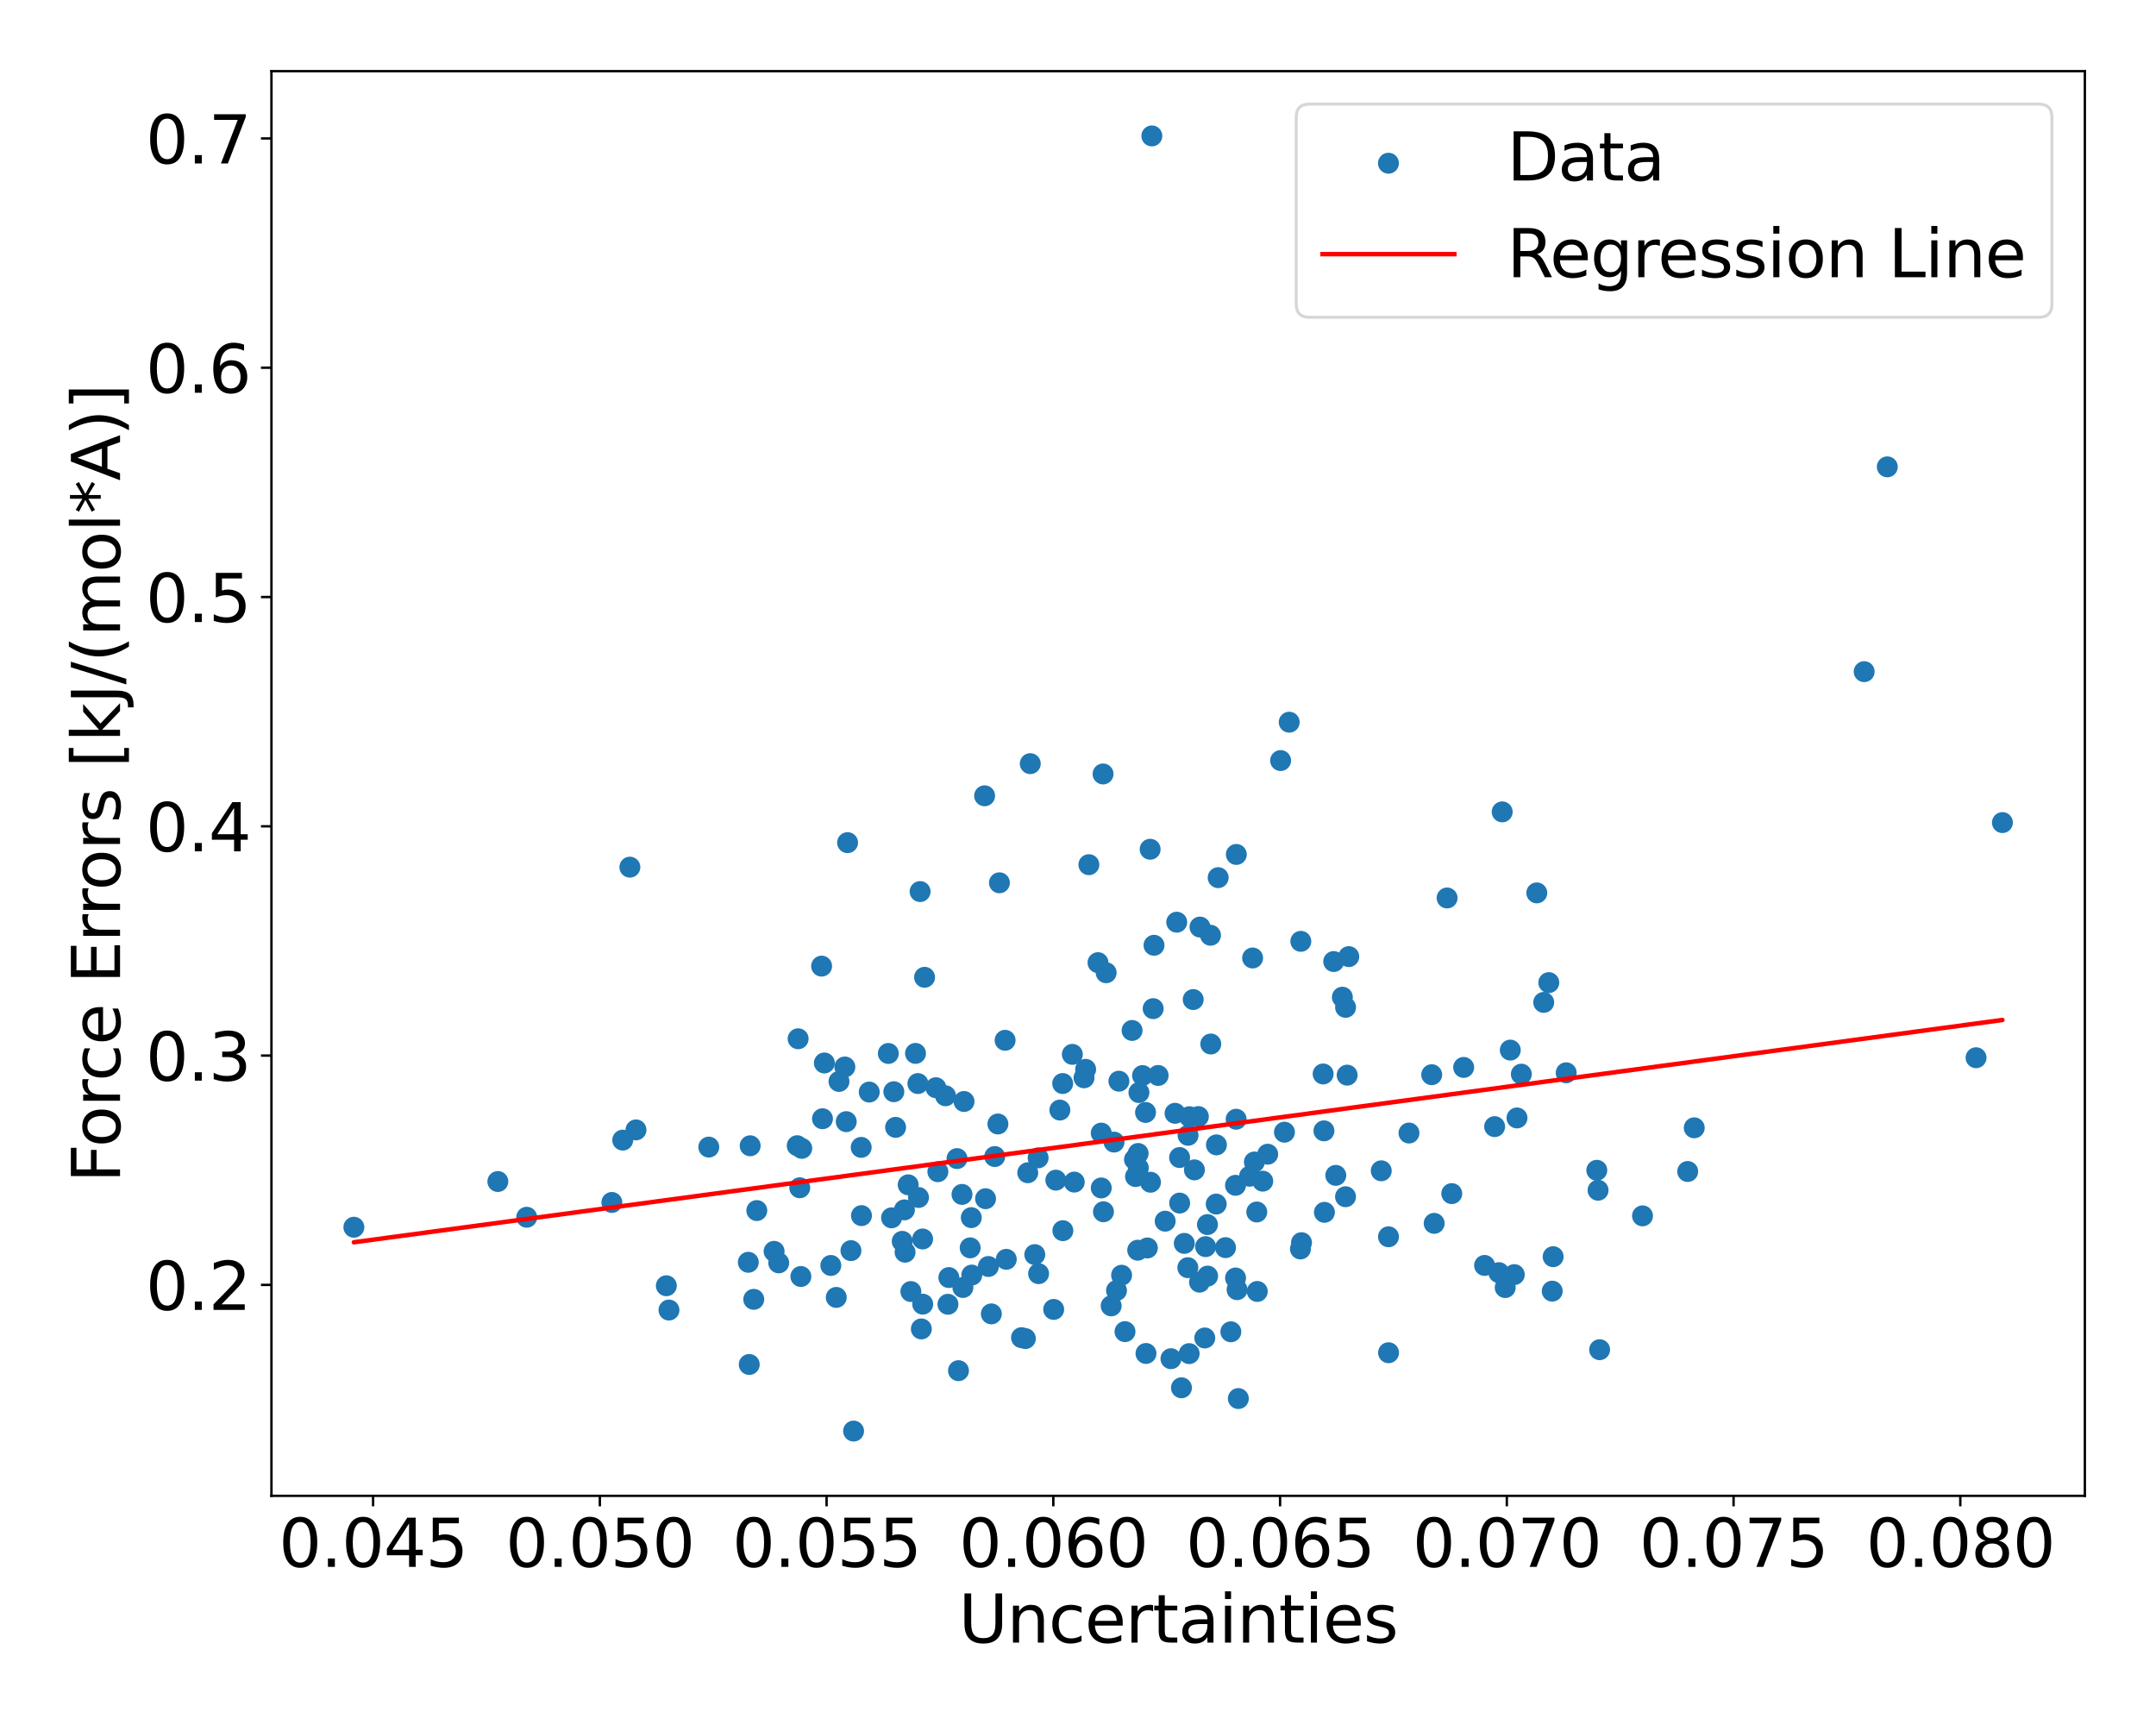 <?xml version="1.0" encoding="utf-8" standalone="no"?>
<!DOCTYPE svg PUBLIC "-//W3C//DTD SVG 1.1//EN"
  "http://www.w3.org/Graphics/SVG/1.1/DTD/svg11.dtd">
<svg xmlns:xlink="http://www.w3.org/1999/xlink" width="720pt" height="576pt" viewBox="0 0 720 576" xmlns="http://www.w3.org/2000/svg" version="1.1">
 <defs>
  <style type="text/css">*{stroke-linejoin: round; stroke-linecap: butt}</style>
 </defs>
 <g id="figure_1">
  <g id="patch_1">
   <path d="M 0 576 
L 720 576 
L 720 0 
L 0 0 
z
" style="fill: #ffffff"/>
  </g>
  <g id="axes_1">
   <g id="patch_2">
    <path d="M 90.65 499.48 
L 696.24 499.48 
L 696.24 23.76 
L 90.65 23.76 
z
" style="fill: #ffffff"/>
   </g>
   <g id="PathCollection_1">
    <defs>
     <path id="mf535f6c9ee" d="M 0 3 
C 0.796 3 1.559 2.684 2.121 2.121 
C 2.684 1.559 3 0.796 3 0 
C 3 -0.796 2.684 -1.559 2.121 -2.121 
C 1.559 -2.684 0.796 -3 0 -3 
C -0.796 -3 -1.559 -2.684 -2.121 -2.121 
C -2.684 -1.559 -3 -0.796 -3 0 
C -3 0.796 -2.684 1.559 -2.121 2.121 
C -1.559 2.684 -0.796 3 0 3 
z
" style="stroke: #1f77b4"/>
    </defs>
    <g clip-path="url(#p69ff2188d9)">
     <use xlink:href="#mf535f6c9ee" x="353.946" y="370.666" style="fill: #1f77b4; stroke: #1f77b4"/>
     <use xlink:href="#mf535f6c9ee" x="372.864" y="430.929" style="fill: #1f77b4; stroke: #1f77b4"/>
     <use xlink:href="#mf535f6c9ee" x="344.061" y="254.992" style="fill: #1f77b4; stroke: #1f77b4"/>
     <use xlink:href="#mf535f6c9ee" x="500.55" y="424.952" style="fill: #1f77b4; stroke: #1f77b4"/>
     <use xlink:href="#mf535f6c9ee" x="368.369" y="258.436" style="fill: #1f77b4; stroke: #1f77b4"/>
     <use xlink:href="#mf535f6c9ee" x="411.046" y="444.702" style="fill: #1f77b4; stroke: #1f77b4"/>
     <use xlink:href="#mf535f6c9ee" x="374.555" y="425.818" style="fill: #1f77b4; stroke: #1f77b4"/>
     <use xlink:href="#mf535f6c9ee" x="448.282" y="332.977" style="fill: #1f77b4; stroke: #1f77b4"/>
     <use xlink:href="#mf535f6c9ee" x="283.051" y="281.375" style="fill: #1f77b4; stroke: #1f77b4"/>
     <use xlink:href="#mf535f6c9ee" x="363.631" y="288.726" style="fill: #1f77b4; stroke: #1f77b4"/>
     <use xlink:href="#mf535f6c9ee" x="358.752" y="394.718" style="fill: #1f77b4; stroke: #1f77b4"/>
     <use xlink:href="#mf535f6c9ee" x="391.045" y="453.686" style="fill: #1f77b4; stroke: #1f77b4"/>
     <use xlink:href="#mf535f6c9ee" x="280.181" y="361.108" style="fill: #1f77b4; stroke: #1f77b4"/>
     <use xlink:href="#mf535f6c9ee" x="563.613" y="391.176" style="fill: #1f77b4; stroke: #1f77b4"/>
     <use xlink:href="#mf535f6c9ee" x="515.524" y="334.713" style="fill: #1f77b4; stroke: #1f77b4"/>
     <use xlink:href="#mf535f6c9ee" x="419.869" y="431.232" style="fill: #1f77b4; stroke: #1f77b4"/>
     <use xlink:href="#mf535f6c9ee" x="400.2" y="372.836" style="fill: #1f77b4; stroke: #1f77b4"/>
     <use xlink:href="#mf535f6c9ee" x="305.737" y="351.747" style="fill: #1f77b4; stroke: #1f77b4"/>
     <use xlink:href="#mf535f6c9ee" x="517.223" y="328.106" style="fill: #1f77b4; stroke: #1f77b4"/>
     <use xlink:href="#mf535f6c9ee" x="434.636" y="414.943" style="fill: #1f77b4; stroke: #1f77b4"/>
     <use xlink:href="#mf535f6c9ee" x="386.759" y="359.112" style="fill: #1f77b4; stroke: #1f77b4"/>
     <use xlink:href="#mf535f6c9ee" x="341.138" y="446.664" style="fill: #1f77b4; stroke: #1f77b4"/>
     <use xlink:href="#mf535f6c9ee" x="380.347" y="364.816" style="fill: #1f77b4; stroke: #1f77b4"/>
     <use xlink:href="#mf535f6c9ee" x="394.553" y="463.402" style="fill: #1f77b4; stroke: #1f77b4"/>
     <use xlink:href="#mf535f6c9ee" x="404.252" y="312.292" style="fill: #1f77b4; stroke: #1f77b4"/>
     <use xlink:href="#mf535f6c9ee" x="417.294" y="392.764" style="fill: #1f77b4; stroke: #1f77b4"/>
     <use xlink:href="#mf535f6c9ee" x="321.939" y="367.803" style="fill: #1f77b4; stroke: #1f77b4"/>
     <use xlink:href="#mf535f6c9ee" x="287.6" y="383.124" style="fill: #1f77b4; stroke: #1f77b4"/>
     <use xlink:href="#mf535f6c9ee" x="548.527" y="405.994" style="fill: #1f77b4; stroke: #1f77b4"/>
     <use xlink:href="#mf535f6c9ee" x="274.669" y="373.56" style="fill: #1f77b4; stroke: #1f77b4"/>
     <use xlink:href="#mf535f6c9ee" x="403.283" y="426.104" style="fill: #1f77b4; stroke: #1f77b4"/>
     <use xlink:href="#mf535f6c9ee" x="316.872" y="426.592" style="fill: #1f77b4; stroke: #1f77b4"/>
     <use xlink:href="#mf535f6c9ee" x="423.348" y="385.404" style="fill: #1f77b4; stroke: #1f77b4"/>
     <use xlink:href="#mf535f6c9ee" x="210.349" y="289.555" style="fill: #1f77b4; stroke: #1f77b4"/>
     <use xlink:href="#mf535f6c9ee" x="367.77" y="396.669" style="fill: #1f77b4; stroke: #1f77b4"/>
     <use xlink:href="#mf535f6c9ee" x="321.564" y="429.911" style="fill: #1f77b4; stroke: #1f77b4"/>
     <use xlink:href="#mf535f6c9ee" x="316.567" y="435.517" style="fill: #1f77b4; stroke: #1f77b4"/>
     <use xlink:href="#mf535f6c9ee" x="378.062" y="344.081" style="fill: #1f77b4; stroke: #1f77b4"/>
     <use xlink:href="#mf535f6c9ee" x="398.876" y="390.635" style="fill: #1f77b4; stroke: #1f77b4"/>
     <use xlink:href="#mf535f6c9ee" x="427.661" y="253.963" style="fill: #1f77b4; stroke: #1f77b4"/>
     <use xlink:href="#mf535f6c9ee" x="449.354" y="336.367" style="fill: #1f77b4; stroke: #1f77b4"/>
     <use xlink:href="#mf535f6c9ee" x="445.393" y="321.071" style="fill: #1f77b4; stroke: #1f77b4"/>
     <use xlink:href="#mf535f6c9ee" x="302.035" y="403.991" style="fill: #1f77b4; stroke: #1f77b4"/>
     <use xlink:href="#mf535f6c9ee" x="450.428" y="319.426" style="fill: #1f77b4; stroke: #1f77b4"/>
     <use xlink:href="#mf535f6c9ee" x="484.816" y="398.558" style="fill: #1f77b4; stroke: #1f77b4"/>
     <use xlink:href="#mf535f6c9ee" x="372.034" y="381.357" style="fill: #1f77b4; stroke: #1f77b4"/>
     <use xlink:href="#mf535f6c9ee" x="403.229" y="408.901" style="fill: #1f77b4; stroke: #1f77b4"/>
     <use xlink:href="#mf535f6c9ee" x="118.177" y="409.788" style="fill: #1f77b4; stroke: #1f77b4"/>
     <use xlink:href="#mf535f6c9ee" x="379.21" y="392.864" style="fill: #1f77b4; stroke: #1f77b4"/>
     <use xlink:href="#mf535f6c9ee" x="250.521" y="382.59" style="fill: #1f77b4; stroke: #1f77b4"/>
     <use xlink:href="#mf535f6c9ee" x="166.259" y="394.526" style="fill: #1f77b4; stroke: #1f77b4"/>
     <use xlink:href="#mf535f6c9ee" x="297.739" y="406.648" style="fill: #1f77b4; stroke: #1f77b4"/>
     <use xlink:href="#mf535f6c9ee" x="333.761" y="294.778" style="fill: #1f77b4; stroke: #1f77b4"/>
     <use xlink:href="#mf535f6c9ee" x="406.233" y="382.291" style="fill: #1f77b4; stroke: #1f77b4"/>
     <use xlink:href="#mf535f6c9ee" x="332.196" y="386.183" style="fill: #1f77b4; stroke: #1f77b4"/>
     <use xlink:href="#mf535f6c9ee" x="533.675" y="397.438" style="fill: #1f77b4; stroke: #1f77b4"/>
     <use xlink:href="#mf535f6c9ee" x="371.079" y="436.048" style="fill: #1f77b4; stroke: #1f77b4"/>
     <use xlink:href="#mf535f6c9ee" x="402.61" y="416.27" style="fill: #1f77b4; stroke: #1f77b4"/>
     <use xlink:href="#mf535f6c9ee" x="418.907" y="388.004" style="fill: #1f77b4; stroke: #1f77b4"/>
     <use xlink:href="#mf535f6c9ee" x="358.111" y="352.063" style="fill: #1f77b4; stroke: #1f77b4"/>
     <use xlink:href="#mf535f6c9ee" x="368.499" y="404.624" style="fill: #1f77b4; stroke: #1f77b4"/>
     <use xlink:href="#mf535f6c9ee" x="430.533" y="241.152" style="fill: #1f77b4; stroke: #1f77b4"/>
     <use xlink:href="#mf535f6c9ee" x="312.545" y="363.203" style="fill: #1f77b4; stroke: #1f77b4"/>
     <use xlink:href="#mf535f6c9ee" x="400.587" y="428.131" style="fill: #1f77b4; stroke: #1f77b4"/>
     <use xlink:href="#mf535f6c9ee" x="379.939" y="417.46" style="fill: #1f77b4; stroke: #1f77b4"/>
     <use xlink:href="#mf535f6c9ee" x="324.526" y="425.762" style="fill: #1f77b4; stroke: #1f77b4"/>
     <use xlink:href="#mf535f6c9ee" x="428.942" y="378.052" style="fill: #1f77b4; stroke: #1f77b4"/>
     <use xlink:href="#mf535f6c9ee" x="406.154" y="402.059" style="fill: #1f77b4; stroke: #1f77b4"/>
     <use xlink:href="#mf535f6c9ee" x="367.759" y="378.354" style="fill: #1f77b4; stroke: #1f77b4"/>
     <use xlink:href="#mf535f6c9ee" x="495.774" y="422.541" style="fill: #1f77b4; stroke: #1f77b4"/>
     <use xlink:href="#mf535f6c9ee" x="397.2" y="372.881" style="fill: #1f77b4; stroke: #1f77b4"/>
     <use xlink:href="#mf535f6c9ee" x="366.676" y="321.441" style="fill: #1f77b4; stroke: #1f77b4"/>
     <use xlink:href="#mf535f6c9ee" x="207.961" y="380.703" style="fill: #1f77b4; stroke: #1f77b4"/>
     <use xlink:href="#mf535f6c9ee" x="354.944" y="410.94" style="fill: #1f77b4; stroke: #1f77b4"/>
     <use xlink:href="#mf535f6c9ee" x="409.264" y="416.602" style="fill: #1f77b4; stroke: #1f77b4"/>
     <use xlink:href="#mf535f6c9ee" x="402.338" y="446.764" style="fill: #1f77b4; stroke: #1f77b4"/>
     <use xlink:href="#mf535f6c9ee" x="380.147" y="389.996" style="fill: #1f77b4; stroke: #1f77b4"/>
     <use xlink:href="#mf535f6c9ee" x="504.364" y="350.64" style="fill: #1f77b4; stroke: #1f77b4"/>
     <use xlink:href="#mf535f6c9ee" x="335.657" y="347.371" style="fill: #1f77b4; stroke: #1f77b4"/>
     <use xlink:href="#mf535f6c9ee" x="375.696" y="444.654" style="fill: #1f77b4; stroke: #1f77b4"/>
     <use xlink:href="#mf535f6c9ee" x="412.875" y="285.309" style="fill: #1f77b4; stroke: #1f77b4"/>
     <use xlink:href="#mf535f6c9ee" x="434.285" y="417.038" style="fill: #1f77b4; stroke: #1f77b4"/>
     <use xlink:href="#mf535f6c9ee" x="449.339" y="399.604" style="fill: #1f77b4; stroke: #1f77b4"/>
     <use xlink:href="#mf535f6c9ee" x="463.709" y="451.693" style="fill: #1f77b4; stroke: #1f77b4"/>
     <use xlink:href="#mf535f6c9ee" x="267.454" y="426.241" style="fill: #1f77b4; stroke: #1f77b4"/>
     <use xlink:href="#mf535f6c9ee" x="274.378" y="322.601" style="fill: #1f77b4; stroke: #1f77b4"/>
     <use xlink:href="#mf535f6c9ee" x="301.299" y="414.502" style="fill: #1f77b4; stroke: #1f77b4"/>
     <use xlink:href="#mf535f6c9ee" x="250.212" y="455.614" style="fill: #1f77b4; stroke: #1f77b4"/>
     <use xlink:href="#mf535f6c9ee" x="630.265" y="155.886" style="fill: #1f77b4; stroke: #1f77b4"/>
     <use xlink:href="#mf535f6c9ee" x="308.144" y="435.473" style="fill: #1f77b4; stroke: #1f77b4"/>
     <use xlink:href="#mf535f6c9ee" x="321.265" y="398.829" style="fill: #1f77b4; stroke: #1f77b4"/>
     <use xlink:href="#mf535f6c9ee" x="449.884" y="359.004" style="fill: #1f77b4; stroke: #1f77b4"/>
     <use xlink:href="#mf535f6c9ee" x="412.599" y="395.792" style="fill: #1f77b4; stroke: #1f77b4"/>
     <use xlink:href="#mf535f6c9ee" x="499.135" y="376.194" style="fill: #1f77b4; stroke: #1f77b4"/>
     <use xlink:href="#mf535f6c9ee" x="398.472" y="333.767" style="fill: #1f77b4; stroke: #1f77b4"/>
     <use xlink:href="#mf535f6c9ee" x="290.279" y="364.653" style="fill: #1f77b4; stroke: #1f77b4"/>
     <use xlink:href="#mf535f6c9ee" x="324.364" y="406.586" style="fill: #1f77b4; stroke: #1f77b4"/>
     <use xlink:href="#mf535f6c9ee" x="385.386" y="315.644" style="fill: #1f77b4; stroke: #1f77b4"/>
     <use xlink:href="#mf535f6c9ee" x="204.329" y="401.517" style="fill: #1f77b4; stroke: #1f77b4"/>
     <use xlink:href="#mf535f6c9ee" x="296.657" y="351.765" style="fill: #1f77b4; stroke: #1f77b4"/>
     <use xlink:href="#mf535f6c9ee" x="304.184" y="431.263" style="fill: #1f77b4; stroke: #1f77b4"/>
     <use xlink:href="#mf535f6c9ee" x="222.529" y="429.332" style="fill: #1f77b4; stroke: #1f77b4"/>
     <use xlink:href="#mf535f6c9ee" x="307.683" y="443.743" style="fill: #1f77b4; stroke: #1f77b4"/>
     <use xlink:href="#mf535f6c9ee" x="313.203" y="391.249" style="fill: #1f77b4; stroke: #1f77b4"/>
     <use xlink:href="#mf535f6c9ee" x="392.973" y="307.932" style="fill: #1f77b4; stroke: #1f77b4"/>
     <use xlink:href="#mf535f6c9ee" x="346.839" y="425.292" style="fill: #1f77b4; stroke: #1f77b4"/>
     <use xlink:href="#mf535f6c9ee" x="282.602" y="374.531" style="fill: #1f77b4; stroke: #1f77b4"/>
     <use xlink:href="#mf535f6c9ee" x="378.863" y="387.172" style="fill: #1f77b4; stroke: #1f77b4"/>
     <use xlink:href="#mf535f6c9ee" x="308.765" y="326.328" style="fill: #1f77b4; stroke: #1f77b4"/>
     <use xlink:href="#mf535f6c9ee" x="412.81" y="373.73" style="fill: #1f77b4; stroke: #1f77b4"/>
     <use xlink:href="#mf535f6c9ee" x="373.661" y="361.021" style="fill: #1f77b4; stroke: #1f77b4"/>
     <use xlink:href="#mf535f6c9ee" x="320.088" y="457.683" style="fill: #1f77b4; stroke: #1f77b4"/>
     <use xlink:href="#mf535f6c9ee" x="308.11" y="413.712" style="fill: #1f77b4; stroke: #1f77b4"/>
     <use xlink:href="#mf535f6c9ee" x="175.896" y="406.455" style="fill: #1f77b4; stroke: #1f77b4"/>
     <use xlink:href="#mf535f6c9ee" x="352.601" y="394.071" style="fill: #1f77b4; stroke: #1f77b4"/>
     <use xlink:href="#mf535f6c9ee" x="397.122" y="451.988" style="fill: #1f77b4; stroke: #1f77b4"/>
     <use xlink:href="#mf535f6c9ee" x="306.732" y="399.854" style="fill: #1f77b4; stroke: #1f77b4"/>
     <use xlink:href="#mf535f6c9ee" x="346.678" y="386.623" style="fill: #1f77b4; stroke: #1f77b4"/>
     <use xlink:href="#mf535f6c9ee" x="565.794" y="376.591" style="fill: #1f77b4; stroke: #1f77b4"/>
     <use xlink:href="#mf535f6c9ee" x="419.702" y="404.7" style="fill: #1f77b4; stroke: #1f77b4"/>
     <use xlink:href="#mf535f6c9ee" x="362.552" y="357.063" style="fill: #1f77b4; stroke: #1f77b4"/>
     <use xlink:href="#mf535f6c9ee" x="396.678" y="423.291" style="fill: #1f77b4; stroke: #1f77b4"/>
     <use xlink:href="#mf535f6c9ee" x="284.178" y="417.6" style="fill: #1f77b4; stroke: #1f77b4"/>
     <use xlink:href="#mf535f6c9ee" x="251.714" y="433.865" style="fill: #1f77b4; stroke: #1f77b4"/>
     <use xlink:href="#mf535f6c9ee" x="287.692" y="405.912" style="fill: #1f77b4; stroke: #1f77b4"/>
     <use xlink:href="#mf535f6c9ee" x="252.734" y="404.219" style="fill: #1f77b4; stroke: #1f77b4"/>
     <use xlink:href="#mf535f6c9ee" x="505.698" y="425.61" style="fill: #1f77b4; stroke: #1f77b4"/>
     <use xlink:href="#mf535f6c9ee" x="315.758" y="365.895" style="fill: #1f77b4; stroke: #1f77b4"/>
     <use xlink:href="#mf535f6c9ee" x="303.293" y="395.631" style="fill: #1f77b4; stroke: #1f77b4"/>
     <use xlink:href="#mf535f6c9ee" x="298.498" y="364.543" style="fill: #1f77b4; stroke: #1f77b4"/>
     <use xlink:href="#mf535f6c9ee" x="266.23" y="382.568" style="fill: #1f77b4; stroke: #1f77b4"/>
     <use xlink:href="#mf535f6c9ee" x="342.421" y="446.97" style="fill: #1f77b4; stroke: #1f77b4"/>
     <use xlink:href="#mf535f6c9ee" x="307.268" y="297.708" style="fill: #1f77b4; stroke: #1f77b4"/>
     <use xlink:href="#mf535f6c9ee" x="406.806" y="293.057" style="fill: #1f77b4; stroke: #1f77b4"/>
     <use xlink:href="#mf535f6c9ee" x="389.111" y="407.768" style="fill: #1f77b4; stroke: #1f77b4"/>
     <use xlink:href="#mf535f6c9ee" x="502.67" y="429.933" style="fill: #1f77b4; stroke: #1f77b4"/>
     <use xlink:href="#mf535f6c9ee" x="446.09" y="392.468" style="fill: #1f77b4; stroke: #1f77b4"/>
     <use xlink:href="#mf535f6c9ee" x="396.757" y="379.091" style="fill: #1f77b4; stroke: #1f77b4"/>
     <use xlink:href="#mf535f6c9ee" x="285.055" y="477.856" style="fill: #1f77b4; stroke: #1f77b4"/>
     <use xlink:href="#mf535f6c9ee" x="533.254" y="390.776" style="fill: #1f77b4; stroke: #1f77b4"/>
     <use xlink:href="#mf535f6c9ee" x="413.549" y="466.996" style="fill: #1f77b4; stroke: #1f77b4"/>
     <use xlink:href="#mf535f6c9ee" x="384.093" y="283.579" style="fill: #1f77b4; stroke: #1f77b4"/>
     <use xlink:href="#mf535f6c9ee" x="421.699" y="394.405" style="fill: #1f77b4; stroke: #1f77b4"/>
     <use xlink:href="#mf535f6c9ee" x="434.41" y="314.326" style="fill: #1f77b4; stroke: #1f77b4"/>
     <use xlink:href="#mf535f6c9ee" x="279.273" y="433.221" style="fill: #1f77b4; stroke: #1f77b4"/>
     <use xlink:href="#mf535f6c9ee" x="400.737" y="309.559" style="fill: #1f77b4; stroke: #1f77b4"/>
     <use xlink:href="#mf535f6c9ee" x="506.606" y="373.296" style="fill: #1f77b4; stroke: #1f77b4"/>
     <use xlink:href="#mf535f6c9ee" x="258.511" y="417.84" style="fill: #1f77b4; stroke: #1f77b4"/>
     <use xlink:href="#mf535f6c9ee" x="461.271" y="390.946" style="fill: #1f77b4; stroke: #1f77b4"/>
     <use xlink:href="#mf535f6c9ee" x="534.2" y="450.681" style="fill: #1f77b4; stroke: #1f77b4"/>
     <use xlink:href="#mf535f6c9ee" x="418.311" y="319.885" style="fill: #1f77b4; stroke: #1f77b4"/>
     <use xlink:href="#mf535f6c9ee" x="362.013" y="359.889" style="fill: #1f77b4; stroke: #1f77b4"/>
     <use xlink:href="#mf535f6c9ee" x="302.25" y="418.126" style="fill: #1f77b4; stroke: #1f77b4"/>
     <use xlink:href="#mf535f6c9ee" x="393.947" y="401.723" style="fill: #1f77b4; stroke: #1f77b4"/>
     <use xlink:href="#mf535f6c9ee" x="333.251" y="375.312" style="fill: #1f77b4; stroke: #1f77b4"/>
     <use xlink:href="#mf535f6c9ee" x="343.217" y="391.595" style="fill: #1f77b4; stroke: #1f77b4"/>
     <use xlink:href="#mf535f6c9ee" x="351.876" y="437.232" style="fill: #1f77b4; stroke: #1f77b4"/>
     <use xlink:href="#mf535f6c9ee" x="523.032" y="358.22" style="fill: #1f77b4; stroke: #1f77b4"/>
     <use xlink:href="#mf535f6c9ee" x="441.865" y="358.608" style="fill: #1f77b4; stroke: #1f77b4"/>
     <use xlink:href="#mf535f6c9ee" x="249.9" y="421.496" style="fill: #1f77b4; stroke: #1f77b4"/>
     <use xlink:href="#mf535f6c9ee" x="488.793" y="356.425" style="fill: #1f77b4; stroke: #1f77b4"/>
     <use xlink:href="#mf535f6c9ee" x="404.343" y="348.606" style="fill: #1f77b4; stroke: #1f77b4"/>
     <use xlink:href="#mf535f6c9ee" x="478.946" y="408.494" style="fill: #1f77b4; stroke: #1f77b4"/>
     <use xlink:href="#mf535f6c9ee" x="336.048" y="420.502" style="fill: #1f77b4; stroke: #1f77b4"/>
     <use xlink:href="#mf535f6c9ee" x="668.713" y="274.673" style="fill: #1f77b4; stroke: #1f77b4"/>
     <use xlink:href="#mf535f6c9ee" x="331.064" y="438.724" style="fill: #1f77b4; stroke: #1f77b4"/>
     <use xlink:href="#mf535f6c9ee" x="354.88" y="361.796" style="fill: #1f77b4; stroke: #1f77b4"/>
     <use xlink:href="#mf535f6c9ee" x="518.37" y="431.128" style="fill: #1f77b4; stroke: #1f77b4"/>
     <use xlink:href="#mf535f6c9ee" x="380.084" y="385.155" style="fill: #1f77b4; stroke: #1f77b4"/>
     <use xlink:href="#mf535f6c9ee" x="385.104" y="336.796" style="fill: #1f77b4; stroke: #1f77b4"/>
     <use xlink:href="#mf535f6c9ee" x="319.595" y="386.869" style="fill: #1f77b4; stroke: #1f77b4"/>
     <use xlink:href="#mf535f6c9ee" x="277.456" y="422.552" style="fill: #1f77b4; stroke: #1f77b4"/>
     <use xlink:href="#mf535f6c9ee" x="659.91" y="353.188" style="fill: #1f77b4; stroke: #1f77b4"/>
     <use xlink:href="#mf535f6c9ee" x="267.744" y="383.451" style="fill: #1f77b4; stroke: #1f77b4"/>
     <use xlink:href="#mf535f6c9ee" x="622.543" y="224.275" style="fill: #1f77b4; stroke: #1f77b4"/>
     <use xlink:href="#mf535f6c9ee" x="470.534" y="378.334" style="fill: #1f77b4; stroke: #1f77b4"/>
     <use xlink:href="#mf535f6c9ee" x="345.569" y="418.927" style="fill: #1f77b4; stroke: #1f77b4"/>
     <use xlink:href="#mf535f6c9ee" x="518.672" y="419.624" style="fill: #1f77b4; stroke: #1f77b4"/>
     <use xlink:href="#mf535f6c9ee" x="299.086" y="376.439" style="fill: #1f77b4; stroke: #1f77b4"/>
     <use xlink:href="#mf535f6c9ee" x="393.932" y="386.517" style="fill: #1f77b4; stroke: #1f77b4"/>
     <use xlink:href="#mf535f6c9ee" x="412.616" y="426.745" style="fill: #1f77b4; stroke: #1f77b4"/>
     <use xlink:href="#mf535f6c9ee" x="275.298" y="354.944" style="fill: #1f77b4; stroke: #1f77b4"/>
     <use xlink:href="#mf535f6c9ee" x="413.126" y="430.642" style="fill: #1f77b4; stroke: #1f77b4"/>
     <use xlink:href="#mf535f6c9ee" x="383.164" y="416.708" style="fill: #1f77b4; stroke: #1f77b4"/>
     <use xlink:href="#mf535f6c9ee" x="260.062" y="421.684" style="fill: #1f77b4; stroke: #1f77b4"/>
     <use xlink:href="#mf535f6c9ee" x="463.692" y="412.977" style="fill: #1f77b4; stroke: #1f77b4"/>
     <use xlink:href="#mf535f6c9ee" x="282.141" y="356.277" style="fill: #1f77b4; stroke: #1f77b4"/>
     <use xlink:href="#mf535f6c9ee" x="478.12" y="358.857" style="fill: #1f77b4; stroke: #1f77b4"/>
     <use xlink:href="#mf535f6c9ee" x="369.404" y="324.809" style="fill: #1f77b4; stroke: #1f77b4"/>
     <use xlink:href="#mf535f6c9ee" x="306.535" y="361.813" style="fill: #1f77b4; stroke: #1f77b4"/>
     <use xlink:href="#mf535f6c9ee" x="513.216" y="298.149" style="fill: #1f77b4; stroke: #1f77b4"/>
     <use xlink:href="#mf535f6c9ee" x="323.989" y="416.673" style="fill: #1f77b4; stroke: #1f77b4"/>
     <use xlink:href="#mf535f6c9ee" x="501.661" y="271.098" style="fill: #1f77b4; stroke: #1f77b4"/>
     <use xlink:href="#mf535f6c9ee" x="212.391" y="377.289" style="fill: #1f77b4; stroke: #1f77b4"/>
     <use xlink:href="#mf535f6c9ee" x="392.408" y="371.745" style="fill: #1f77b4; stroke: #1f77b4"/>
     <use xlink:href="#mf535f6c9ee" x="223.407" y="437.444" style="fill: #1f77b4; stroke: #1f77b4"/>
     <use xlink:href="#mf535f6c9ee" x="395.497" y="415.183" style="fill: #1f77b4; stroke: #1f77b4"/>
     <use xlink:href="#mf535f6c9ee" x="382.553" y="371.455" style="fill: #1f77b4; stroke: #1f77b4"/>
     <use xlink:href="#mf535f6c9ee" x="236.703" y="383.03" style="fill: #1f77b4; stroke: #1f77b4"/>
     <use xlink:href="#mf535f6c9ee" x="442.289" y="404.812" style="fill: #1f77b4; stroke: #1f77b4"/>
     <use xlink:href="#mf535f6c9ee" x="329.128" y="400.264" style="fill: #1f77b4; stroke: #1f77b4"/>
     <use xlink:href="#mf535f6c9ee" x="381.55" y="359.141" style="fill: #1f77b4; stroke: #1f77b4"/>
     <use xlink:href="#mf535f6c9ee" x="266.538" y="346.858" style="fill: #1f77b4; stroke: #1f77b4"/>
     <use xlink:href="#mf535f6c9ee" x="267.083" y="396.612" style="fill: #1f77b4; stroke: #1f77b4"/>
     <use xlink:href="#mf535f6c9ee" x="384.207" y="394.764" style="fill: #1f77b4; stroke: #1f77b4"/>
     <use xlink:href="#mf535f6c9ee" x="330.075" y="422.895" style="fill: #1f77b4; stroke: #1f77b4"/>
     <use xlink:href="#mf535f6c9ee" x="442.131" y="377.604" style="fill: #1f77b4; stroke: #1f77b4"/>
     <use xlink:href="#mf535f6c9ee" x="384.662" y="45.384" style="fill: #1f77b4; stroke: #1f77b4"/>
     <use xlink:href="#mf535f6c9ee" x="328.812" y="265.725" style="fill: #1f77b4; stroke: #1f77b4"/>
     <use xlink:href="#mf535f6c9ee" x="508.052" y="358.675" style="fill: #1f77b4; stroke: #1f77b4"/>
     <use xlink:href="#mf535f6c9ee" x="382.704" y="451.941" style="fill: #1f77b4; stroke: #1f77b4"/>
     <use xlink:href="#mf535f6c9ee" x="483.262" y="299.846" style="fill: #1f77b4; stroke: #1f77b4"/>
    </g>
   </g>
   <g id="matplotlib.axis_1">
    <g id="xtick_1">
     <g id="line2d_1">
      <defs>
       <path id="m299b3ae9af" d="M 0 0 
L 0 3.5 
" style="stroke: #000000; stroke-width: 0.8"/>
      </defs>
      <g>
       <use xlink:href="#m299b3ae9af" x="124.595" y="499.48" style="stroke: #000000; stroke-width: 0.8"/>
      </g>
     </g>
     <g id="text_1">
      <!-- 0.045 -->
      <g transform="translate(93.104 523.197) scale(0.22 -0.22)">
       <defs>
        <path id="DejaVuSans-30" d="M 2034 4250 
Q 1547 4250 1301 3770 
Q 1056 3291 1056 2328 
Q 1056 1369 1301 889 
Q 1547 409 2034 409 
Q 2525 409 2770 889 
Q 3016 1369 3016 2328 
Q 3016 3291 2770 3770 
Q 2525 4250 2034 4250 
z
M 2034 4750 
Q 2819 4750 3233 4129 
Q 3647 3509 3647 2328 
Q 3647 1150 3233 529 
Q 2819 -91 2034 -91 
Q 1250 -91 836 529 
Q 422 1150 422 2328 
Q 422 3509 836 4129 
Q 1250 4750 2034 4750 
z
" transform="scale(0.016)"/>
        <path id="DejaVuSans-2e" d="M 684 794 
L 1344 794 
L 1344 0 
L 684 0 
L 684 794 
z
" transform="scale(0.016)"/>
        <path id="DejaVuSans-34" d="M 2419 4116 
L 825 1625 
L 2419 1625 
L 2419 4116 
z
M 2253 4666 
L 3047 4666 
L 3047 1625 
L 3713 1625 
L 3713 1100 
L 3047 1100 
L 3047 0 
L 2419 0 
L 2419 1100 
L 313 1100 
L 313 1709 
L 2253 4666 
z
" transform="scale(0.016)"/>
        <path id="DejaVuSans-35" d="M 691 4666 
L 3169 4666 
L 3169 4134 
L 1269 4134 
L 1269 2991 
Q 1406 3038 1543 3061 
Q 1681 3084 1819 3084 
Q 2600 3084 3056 2656 
Q 3513 2228 3513 1497 
Q 3513 744 3044 326 
Q 2575 -91 1722 -91 
Q 1428 -91 1123 -41 
Q 819 9 494 109 
L 494 744 
Q 775 591 1075 516 
Q 1375 441 1709 441 
Q 2250 441 2565 725 
Q 2881 1009 2881 1497 
Q 2881 1984 2565 2268 
Q 2250 2553 1709 2553 
Q 1456 2553 1204 2497 
Q 953 2441 691 2322 
L 691 4666 
z
" transform="scale(0.016)"/>
       </defs>
       <use xlink:href="#DejaVuSans-30"/>
       <use xlink:href="#DejaVuSans-2e" x="63.623"/>
       <use xlink:href="#DejaVuSans-30" x="95.41"/>
       <use xlink:href="#DejaVuSans-34" x="159.033"/>
       <use xlink:href="#DejaVuSans-35" x="222.656"/>
      </g>
     </g>
    </g>
    <g id="xtick_2">
     <g id="line2d_2">
      <g>
       <use xlink:href="#m299b3ae9af" x="200.317" y="499.48" style="stroke: #000000; stroke-width: 0.8"/>
      </g>
     </g>
     <g id="text_2">
      <!-- 0.050 -->
      <g transform="translate(168.826 523.197) scale(0.22 -0.22)">
       <use xlink:href="#DejaVuSans-30"/>
       <use xlink:href="#DejaVuSans-2e" x="63.623"/>
       <use xlink:href="#DejaVuSans-30" x="95.41"/>
       <use xlink:href="#DejaVuSans-35" x="159.033"/>
       <use xlink:href="#DejaVuSans-30" x="222.656"/>
      </g>
     </g>
    </g>
    <g id="xtick_3">
     <g id="line2d_3">
      <g>
       <use xlink:href="#m299b3ae9af" x="276.039" y="499.48" style="stroke: #000000; stroke-width: 0.8"/>
      </g>
     </g>
     <g id="text_3">
      <!-- 0.055 -->
      <g transform="translate(244.548 523.197) scale(0.22 -0.22)">
       <use xlink:href="#DejaVuSans-30"/>
       <use xlink:href="#DejaVuSans-2e" x="63.623"/>
       <use xlink:href="#DejaVuSans-30" x="95.41"/>
       <use xlink:href="#DejaVuSans-35" x="159.033"/>
       <use xlink:href="#DejaVuSans-35" x="222.656"/>
      </g>
     </g>
    </g>
    <g id="xtick_4">
     <g id="line2d_4">
      <g>
       <use xlink:href="#m299b3ae9af" x="351.76" y="499.48" style="stroke: #000000; stroke-width: 0.8"/>
      </g>
     </g>
     <g id="text_4">
      <!-- 0.060 -->
      <g transform="translate(320.27 523.197) scale(0.22 -0.22)">
       <defs>
        <path id="DejaVuSans-36" d="M 2113 2584 
Q 1688 2584 1439 2293 
Q 1191 2003 1191 1497 
Q 1191 994 1439 701 
Q 1688 409 2113 409 
Q 2538 409 2786 701 
Q 3034 994 3034 1497 
Q 3034 2003 2786 2293 
Q 2538 2584 2113 2584 
z
M 3366 4563 
L 3366 3988 
Q 3128 4100 2886 4159 
Q 2644 4219 2406 4219 
Q 1781 4219 1451 3797 
Q 1122 3375 1075 2522 
Q 1259 2794 1537 2939 
Q 1816 3084 2150 3084 
Q 2853 3084 3261 2657 
Q 3669 2231 3669 1497 
Q 3669 778 3244 343 
Q 2819 -91 2113 -91 
Q 1303 -91 875 529 
Q 447 1150 447 2328 
Q 447 3434 972 4092 
Q 1497 4750 2381 4750 
Q 2619 4750 2861 4703 
Q 3103 4656 3366 4563 
z
" transform="scale(0.016)"/>
       </defs>
       <use xlink:href="#DejaVuSans-30"/>
       <use xlink:href="#DejaVuSans-2e" x="63.623"/>
       <use xlink:href="#DejaVuSans-30" x="95.41"/>
       <use xlink:href="#DejaVuSans-36" x="159.033"/>
       <use xlink:href="#DejaVuSans-30" x="222.656"/>
      </g>
     </g>
    </g>
    <g id="xtick_5">
     <g id="line2d_5">
      <g>
       <use xlink:href="#m299b3ae9af" x="427.482" y="499.48" style="stroke: #000000; stroke-width: 0.8"/>
      </g>
     </g>
     <g id="text_5">
      <!-- 0.065 -->
      <g transform="translate(395.991 523.197) scale(0.22 -0.22)">
       <use xlink:href="#DejaVuSans-30"/>
       <use xlink:href="#DejaVuSans-2e" x="63.623"/>
       <use xlink:href="#DejaVuSans-30" x="95.41"/>
       <use xlink:href="#DejaVuSans-36" x="159.033"/>
       <use xlink:href="#DejaVuSans-35" x="222.656"/>
      </g>
     </g>
    </g>
    <g id="xtick_6">
     <g id="line2d_6">
      <g>
       <use xlink:href="#m299b3ae9af" x="503.204" y="499.48" style="stroke: #000000; stroke-width: 0.8"/>
      </g>
     </g>
     <g id="text_6">
      <!-- 0.070 -->
      <g transform="translate(471.713 523.197) scale(0.22 -0.22)">
       <defs>
        <path id="DejaVuSans-37" d="M 525 4666 
L 3525 4666 
L 3525 4397 
L 1831 0 
L 1172 0 
L 2766 4134 
L 525 4134 
L 525 4666 
z
" transform="scale(0.016)"/>
       </defs>
       <use xlink:href="#DejaVuSans-30"/>
       <use xlink:href="#DejaVuSans-2e" x="63.623"/>
       <use xlink:href="#DejaVuSans-30" x="95.41"/>
       <use xlink:href="#DejaVuSans-37" x="159.033"/>
       <use xlink:href="#DejaVuSans-30" x="222.656"/>
      </g>
     </g>
    </g>
    <g id="xtick_7">
     <g id="line2d_7">
      <g>
       <use xlink:href="#m299b3ae9af" x="578.926" y="499.48" style="stroke: #000000; stroke-width: 0.8"/>
      </g>
     </g>
     <g id="text_7">
      <!-- 0.075 -->
      <g transform="translate(547.435 523.197) scale(0.22 -0.22)">
       <use xlink:href="#DejaVuSans-30"/>
       <use xlink:href="#DejaVuSans-2e" x="63.623"/>
       <use xlink:href="#DejaVuSans-30" x="95.41"/>
       <use xlink:href="#DejaVuSans-37" x="159.033"/>
       <use xlink:href="#DejaVuSans-35" x="222.656"/>
      </g>
     </g>
    </g>
    <g id="xtick_8">
     <g id="line2d_8">
      <g>
       <use xlink:href="#m299b3ae9af" x="654.648" y="499.48" style="stroke: #000000; stroke-width: 0.8"/>
      </g>
     </g>
     <g id="text_8">
      <!-- 0.080 -->
      <g transform="translate(623.157 523.197) scale(0.22 -0.22)">
       <defs>
        <path id="DejaVuSans-38" d="M 2034 2216 
Q 1584 2216 1326 1975 
Q 1069 1734 1069 1313 
Q 1069 891 1326 650 
Q 1584 409 2034 409 
Q 2484 409 2743 651 
Q 3003 894 3003 1313 
Q 3003 1734 2745 1975 
Q 2488 2216 2034 2216 
z
M 1403 2484 
Q 997 2584 770 2862 
Q 544 3141 544 3541 
Q 544 4100 942 4425 
Q 1341 4750 2034 4750 
Q 2731 4750 3128 4425 
Q 3525 4100 3525 3541 
Q 3525 3141 3298 2862 
Q 3072 2584 2669 2484 
Q 3125 2378 3379 2068 
Q 3634 1759 3634 1313 
Q 3634 634 3220 271 
Q 2806 -91 2034 -91 
Q 1263 -91 848 271 
Q 434 634 434 1313 
Q 434 1759 690 2068 
Q 947 2378 1403 2484 
z
M 1172 3481 
Q 1172 3119 1398 2916 
Q 1625 2713 2034 2713 
Q 2441 2713 2670 2916 
Q 2900 3119 2900 3481 
Q 2900 3844 2670 4047 
Q 2441 4250 2034 4250 
Q 1625 4250 1398 4047 
Q 1172 3844 1172 3481 
z
" transform="scale(0.016)"/>
       </defs>
       <use xlink:href="#DejaVuSans-30"/>
       <use xlink:href="#DejaVuSans-2e" x="63.623"/>
       <use xlink:href="#DejaVuSans-30" x="95.41"/>
       <use xlink:href="#DejaVuSans-38" x="159.033"/>
       <use xlink:href="#DejaVuSans-30" x="222.656"/>
      </g>
     </g>
    </g>
    <g id="text_9">
     <!-- Uncertainties -->
     <g transform="translate(320.137 548.488) scale(0.22 -0.22)">
      <defs>
       <path id="DejaVuSans-55" d="M 556 4666 
L 1191 4666 
L 1191 1831 
Q 1191 1081 1462 751 
Q 1734 422 2344 422 
Q 2950 422 3222 751 
Q 3494 1081 3494 1831 
L 3494 4666 
L 4128 4666 
L 4128 1753 
Q 4128 841 3676 375 
Q 3225 -91 2344 -91 
Q 1459 -91 1007 375 
Q 556 841 556 1753 
L 556 4666 
z
" transform="scale(0.016)"/>
       <path id="DejaVuSans-6e" d="M 3513 2113 
L 3513 0 
L 2938 0 
L 2938 2094 
Q 2938 2591 2744 2837 
Q 2550 3084 2163 3084 
Q 1697 3084 1428 2787 
Q 1159 2491 1159 1978 
L 1159 0 
L 581 0 
L 581 3500 
L 1159 3500 
L 1159 2956 
Q 1366 3272 1645 3428 
Q 1925 3584 2291 3584 
Q 2894 3584 3203 3211 
Q 3513 2838 3513 2113 
z
" transform="scale(0.016)"/>
       <path id="DejaVuSans-63" d="M 3122 3366 
L 3122 2828 
Q 2878 2963 2633 3030 
Q 2388 3097 2138 3097 
Q 1578 3097 1268 2742 
Q 959 2388 959 1747 
Q 959 1106 1268 751 
Q 1578 397 2138 397 
Q 2388 397 2633 464 
Q 2878 531 3122 666 
L 3122 134 
Q 2881 22 2623 -34 
Q 2366 -91 2075 -91 
Q 1284 -91 818 406 
Q 353 903 353 1747 
Q 353 2603 823 3093 
Q 1294 3584 2113 3584 
Q 2378 3584 2631 3529 
Q 2884 3475 3122 3366 
z
" transform="scale(0.016)"/>
       <path id="DejaVuSans-65" d="M 3597 1894 
L 3597 1613 
L 953 1613 
Q 991 1019 1311 708 
Q 1631 397 2203 397 
Q 2534 397 2845 478 
Q 3156 559 3463 722 
L 3463 178 
Q 3153 47 2828 -22 
Q 2503 -91 2169 -91 
Q 1331 -91 842 396 
Q 353 884 353 1716 
Q 353 2575 817 3079 
Q 1281 3584 2069 3584 
Q 2775 3584 3186 3129 
Q 3597 2675 3597 1894 
z
M 3022 2063 
Q 3016 2534 2758 2815 
Q 2500 3097 2075 3097 
Q 1594 3097 1305 2825 
Q 1016 2553 972 2059 
L 3022 2063 
z
" transform="scale(0.016)"/>
       <path id="DejaVuSans-72" d="M 2631 2963 
Q 2534 3019 2420 3045 
Q 2306 3072 2169 3072 
Q 1681 3072 1420 2755 
Q 1159 2438 1159 1844 
L 1159 0 
L 581 0 
L 581 3500 
L 1159 3500 
L 1159 2956 
Q 1341 3275 1631 3429 
Q 1922 3584 2338 3584 
Q 2397 3584 2469 3576 
Q 2541 3569 2628 3553 
L 2631 2963 
z
" transform="scale(0.016)"/>
       <path id="DejaVuSans-74" d="M 1172 4494 
L 1172 3500 
L 2356 3500 
L 2356 3053 
L 1172 3053 
L 1172 1153 
Q 1172 725 1289 603 
Q 1406 481 1766 481 
L 2356 481 
L 2356 0 
L 1766 0 
Q 1100 0 847 248 
Q 594 497 594 1153 
L 594 3053 
L 172 3053 
L 172 3500 
L 594 3500 
L 594 4494 
L 1172 4494 
z
" transform="scale(0.016)"/>
       <path id="DejaVuSans-61" d="M 2194 1759 
Q 1497 1759 1228 1600 
Q 959 1441 959 1056 
Q 959 750 1161 570 
Q 1363 391 1709 391 
Q 2188 391 2477 730 
Q 2766 1069 2766 1631 
L 2766 1759 
L 2194 1759 
z
M 3341 1997 
L 3341 0 
L 2766 0 
L 2766 531 
Q 2569 213 2275 61 
Q 1981 -91 1556 -91 
Q 1019 -91 701 211 
Q 384 513 384 1019 
Q 384 1609 779 1909 
Q 1175 2209 1959 2209 
L 2766 2209 
L 2766 2266 
Q 2766 2663 2505 2880 
Q 2244 3097 1772 3097 
Q 1472 3097 1187 3025 
Q 903 2953 641 2809 
L 641 3341 
Q 956 3463 1253 3523 
Q 1550 3584 1831 3584 
Q 2591 3584 2966 3190 
Q 3341 2797 3341 1997 
z
" transform="scale(0.016)"/>
       <path id="DejaVuSans-69" d="M 603 3500 
L 1178 3500 
L 1178 0 
L 603 0 
L 603 3500 
z
M 603 4863 
L 1178 4863 
L 1178 4134 
L 603 4134 
L 603 4863 
z
" transform="scale(0.016)"/>
       <path id="DejaVuSans-73" d="M 2834 3397 
L 2834 2853 
Q 2591 2978 2328 3040 
Q 2066 3103 1784 3103 
Q 1356 3103 1142 2972 
Q 928 2841 928 2578 
Q 928 2378 1081 2264 
Q 1234 2150 1697 2047 
L 1894 2003 
Q 2506 1872 2764 1633 
Q 3022 1394 3022 966 
Q 3022 478 2636 193 
Q 2250 -91 1575 -91 
Q 1294 -91 989 -36 
Q 684 19 347 128 
L 347 722 
Q 666 556 975 473 
Q 1284 391 1588 391 
Q 1994 391 2212 530 
Q 2431 669 2431 922 
Q 2431 1156 2273 1281 
Q 2116 1406 1581 1522 
L 1381 1569 
Q 847 1681 609 1914 
Q 372 2147 372 2553 
Q 372 3047 722 3315 
Q 1072 3584 1716 3584 
Q 2034 3584 2315 3537 
Q 2597 3491 2834 3397 
z
" transform="scale(0.016)"/>
      </defs>
      <use xlink:href="#DejaVuSans-55"/>
      <use xlink:href="#DejaVuSans-6e" x="73.193"/>
      <use xlink:href="#DejaVuSans-63" x="136.572"/>
      <use xlink:href="#DejaVuSans-65" x="191.553"/>
      <use xlink:href="#DejaVuSans-72" x="253.076"/>
      <use xlink:href="#DejaVuSans-74" x="294.189"/>
      <use xlink:href="#DejaVuSans-61" x="333.398"/>
      <use xlink:href="#DejaVuSans-69" x="394.678"/>
      <use xlink:href="#DejaVuSans-6e" x="422.461"/>
      <use xlink:href="#DejaVuSans-74" x="485.84"/>
      <use xlink:href="#DejaVuSans-69" x="525.049"/>
      <use xlink:href="#DejaVuSans-65" x="552.832"/>
      <use xlink:href="#DejaVuSans-73" x="614.355"/>
     </g>
    </g>
   </g>
   <g id="matplotlib.axis_2">
    <g id="ytick_1">
     <g id="line2d_9">
      <defs>
       <path id="m3c679b7a38" d="M 0 0 
L -3.5 0 
" style="stroke: #000000; stroke-width: 0.8"/>
      </defs>
      <g>
       <use xlink:href="#m3c679b7a38" x="90.65" y="429.04" style="stroke: #000000; stroke-width: 0.8"/>
      </g>
     </g>
     <g id="text_10">
      <!-- 0.2 -->
      <g transform="translate(48.663 437.398) scale(0.22 -0.22)">
       <defs>
        <path id="DejaVuSans-32" d="M 1228 531 
L 3431 531 
L 3431 0 
L 469 0 
L 469 531 
Q 828 903 1448 1529 
Q 2069 2156 2228 2338 
Q 2531 2678 2651 2914 
Q 2772 3150 2772 3378 
Q 2772 3750 2511 3984 
Q 2250 4219 1831 4219 
Q 1534 4219 1204 4116 
Q 875 4013 500 3803 
L 500 4441 
Q 881 4594 1212 4672 
Q 1544 4750 1819 4750 
Q 2544 4750 2975 4387 
Q 3406 4025 3406 3419 
Q 3406 3131 3298 2873 
Q 3191 2616 2906 2266 
Q 2828 2175 2409 1742 
Q 1991 1309 1228 531 
z
" transform="scale(0.016)"/>
       </defs>
       <use xlink:href="#DejaVuSans-30"/>
       <use xlink:href="#DejaVuSans-2e" x="63.623"/>
       <use xlink:href="#DejaVuSans-32" x="95.41"/>
      </g>
     </g>
    </g>
    <g id="ytick_2">
     <g id="line2d_10">
      <g>
       <use xlink:href="#m3c679b7a38" x="90.65" y="352.477" style="stroke: #000000; stroke-width: 0.8"/>
      </g>
     </g>
     <g id="text_11">
      <!-- 0.3 -->
      <g transform="translate(48.663 360.835) scale(0.22 -0.22)">
       <defs>
        <path id="DejaVuSans-33" d="M 2597 2516 
Q 3050 2419 3304 2112 
Q 3559 1806 3559 1356 
Q 3559 666 3084 287 
Q 2609 -91 1734 -91 
Q 1441 -91 1130 -33 
Q 819 25 488 141 
L 488 750 
Q 750 597 1062 519 
Q 1375 441 1716 441 
Q 2309 441 2620 675 
Q 2931 909 2931 1356 
Q 2931 1769 2642 2001 
Q 2353 2234 1838 2234 
L 1294 2234 
L 1294 2753 
L 1863 2753 
Q 2328 2753 2575 2939 
Q 2822 3125 2822 3475 
Q 2822 3834 2567 4026 
Q 2313 4219 1838 4219 
Q 1578 4219 1281 4162 
Q 984 4106 628 3988 
L 628 4550 
Q 988 4650 1302 4700 
Q 1616 4750 1894 4750 
Q 2613 4750 3031 4423 
Q 3450 4097 3450 3541 
Q 3450 3153 3228 2886 
Q 3006 2619 2597 2516 
z
" transform="scale(0.016)"/>
       </defs>
       <use xlink:href="#DejaVuSans-30"/>
       <use xlink:href="#DejaVuSans-2e" x="63.623"/>
       <use xlink:href="#DejaVuSans-33" x="95.41"/>
      </g>
     </g>
    </g>
    <g id="ytick_3">
     <g id="line2d_11">
      <g>
       <use xlink:href="#m3c679b7a38" x="90.65" y="275.914" style="stroke: #000000; stroke-width: 0.8"/>
      </g>
     </g>
     <g id="text_12">
      <!-- 0.4 -->
      <g transform="translate(48.663 284.272) scale(0.22 -0.22)">
       <use xlink:href="#DejaVuSans-30"/>
       <use xlink:href="#DejaVuSans-2e" x="63.623"/>
       <use xlink:href="#DejaVuSans-34" x="95.41"/>
      </g>
     </g>
    </g>
    <g id="ytick_4">
     <g id="line2d_12">
      <g>
       <use xlink:href="#m3c679b7a38" x="90.65" y="199.351" style="stroke: #000000; stroke-width: 0.8"/>
      </g>
     </g>
     <g id="text_13">
      <!-- 0.5 -->
      <g transform="translate(48.663 207.709) scale(0.22 -0.22)">
       <use xlink:href="#DejaVuSans-30"/>
       <use xlink:href="#DejaVuSans-2e" x="63.623"/>
       <use xlink:href="#DejaVuSans-35" x="95.41"/>
      </g>
     </g>
    </g>
    <g id="ytick_5">
     <g id="line2d_13">
      <g>
       <use xlink:href="#m3c679b7a38" x="90.65" y="122.788" style="stroke: #000000; stroke-width: 0.8"/>
      </g>
     </g>
     <g id="text_14">
      <!-- 0.6 -->
      <g transform="translate(48.663 131.146) scale(0.22 -0.22)">
       <use xlink:href="#DejaVuSans-30"/>
       <use xlink:href="#DejaVuSans-2e" x="63.623"/>
       <use xlink:href="#DejaVuSans-36" x="95.41"/>
      </g>
     </g>
    </g>
    <g id="ytick_6">
     <g id="line2d_14">
      <g>
       <use xlink:href="#m3c679b7a38" x="90.65" y="46.225" style="stroke: #000000; stroke-width: 0.8"/>
      </g>
     </g>
     <g id="text_15">
      <!-- 0.7 -->
      <g transform="translate(48.663 54.583) scale(0.22 -0.22)">
       <use xlink:href="#DejaVuSans-30"/>
       <use xlink:href="#DejaVuSans-2e" x="63.623"/>
       <use xlink:href="#DejaVuSans-37" x="95.41"/>
      </g>
     </g>
    </g>
    <g id="text_16">
     <!-- Force Errors [kJ/(mol*A)] -->
     <g transform="translate(40.088 394.913) rotate(-90) scale(0.22 -0.22)">
      <defs>
       <path id="DejaVuSans-46" d="M 628 4666 
L 3309 4666 
L 3309 4134 
L 1259 4134 
L 1259 2759 
L 3109 2759 
L 3109 2228 
L 1259 2228 
L 1259 0 
L 628 0 
L 628 4666 
z
" transform="scale(0.016)"/>
       <path id="DejaVuSans-6f" d="M 1959 3097 
Q 1497 3097 1228 2736 
Q 959 2375 959 1747 
Q 959 1119 1226 758 
Q 1494 397 1959 397 
Q 2419 397 2687 759 
Q 2956 1122 2956 1747 
Q 2956 2369 2687 2733 
Q 2419 3097 1959 3097 
z
M 1959 3584 
Q 2709 3584 3137 3096 
Q 3566 2609 3566 1747 
Q 3566 888 3137 398 
Q 2709 -91 1959 -91 
Q 1206 -91 779 398 
Q 353 888 353 1747 
Q 353 2609 779 3096 
Q 1206 3584 1959 3584 
z
" transform="scale(0.016)"/>
       <path id="DejaVuSans-20" transform="scale(0.016)"/>
       <path id="DejaVuSans-45" d="M 628 4666 
L 3578 4666 
L 3578 4134 
L 1259 4134 
L 1259 2753 
L 3481 2753 
L 3481 2222 
L 1259 2222 
L 1259 531 
L 3634 531 
L 3634 0 
L 628 0 
L 628 4666 
z
" transform="scale(0.016)"/>
       <path id="DejaVuSans-5b" d="M 550 4863 
L 1875 4863 
L 1875 4416 
L 1125 4416 
L 1125 -397 
L 1875 -397 
L 1875 -844 
L 550 -844 
L 550 4863 
z
" transform="scale(0.016)"/>
       <path id="DejaVuSans-6b" d="M 581 4863 
L 1159 4863 
L 1159 1991 
L 2875 3500 
L 3609 3500 
L 1753 1863 
L 3688 0 
L 2938 0 
L 1159 1709 
L 1159 0 
L 581 0 
L 581 4863 
z
" transform="scale(0.016)"/>
       <path id="DejaVuSans-4a" d="M 628 4666 
L 1259 4666 
L 1259 325 
Q 1259 -519 939 -900 
Q 619 -1281 -91 -1281 
L -331 -1281 
L -331 -750 
L -134 -750 
Q 284 -750 456 -515 
Q 628 -281 628 325 
L 628 4666 
z
" transform="scale(0.016)"/>
       <path id="DejaVuSans-2f" d="M 1625 4666 
L 2156 4666 
L 531 -594 
L 0 -594 
L 1625 4666 
z
" transform="scale(0.016)"/>
       <path id="DejaVuSans-28" d="M 1984 4856 
Q 1566 4138 1362 3434 
Q 1159 2731 1159 2009 
Q 1159 1288 1364 580 
Q 1569 -128 1984 -844 
L 1484 -844 
Q 1016 -109 783 600 
Q 550 1309 550 2009 
Q 550 2706 781 3412 
Q 1013 4119 1484 4856 
L 1984 4856 
z
" transform="scale(0.016)"/>
       <path id="DejaVuSans-6d" d="M 3328 2828 
Q 3544 3216 3844 3400 
Q 4144 3584 4550 3584 
Q 5097 3584 5394 3201 
Q 5691 2819 5691 2113 
L 5691 0 
L 5113 0 
L 5113 2094 
Q 5113 2597 4934 2840 
Q 4756 3084 4391 3084 
Q 3944 3084 3684 2787 
Q 3425 2491 3425 1978 
L 3425 0 
L 2847 0 
L 2847 2094 
Q 2847 2600 2669 2842 
Q 2491 3084 2119 3084 
Q 1678 3084 1418 2786 
Q 1159 2488 1159 1978 
L 1159 0 
L 581 0 
L 581 3500 
L 1159 3500 
L 1159 2956 
Q 1356 3278 1631 3431 
Q 1906 3584 2284 3584 
Q 2666 3584 2933 3390 
Q 3200 3197 3328 2828 
z
" transform="scale(0.016)"/>
       <path id="DejaVuSans-6c" d="M 603 4863 
L 1178 4863 
L 1178 0 
L 603 0 
L 603 4863 
z
" transform="scale(0.016)"/>
       <path id="DejaVuSans-2a" d="M 3009 3897 
L 1888 3291 
L 3009 2681 
L 2828 2375 
L 1778 3009 
L 1778 1831 
L 1422 1831 
L 1422 3009 
L 372 2375 
L 191 2681 
L 1313 3291 
L 191 3897 
L 372 4206 
L 1422 3572 
L 1422 4750 
L 1778 4750 
L 1778 3572 
L 2828 4206 
L 3009 3897 
z
" transform="scale(0.016)"/>
       <path id="DejaVuSans-41" d="M 2188 4044 
L 1331 1722 
L 3047 1722 
L 2188 4044 
z
M 1831 4666 
L 2547 4666 
L 4325 0 
L 3669 0 
L 3244 1197 
L 1141 1197 
L 716 0 
L 50 0 
L 1831 4666 
z
" transform="scale(0.016)"/>
       <path id="DejaVuSans-29" d="M 513 4856 
L 1013 4856 
Q 1481 4119 1714 3412 
Q 1947 2706 1947 2009 
Q 1947 1309 1714 600 
Q 1481 -109 1013 -844 
L 513 -844 
Q 928 -128 1133 580 
Q 1338 1288 1338 2009 
Q 1338 2731 1133 3434 
Q 928 4138 513 4856 
z
" transform="scale(0.016)"/>
       <path id="DejaVuSans-5d" d="M 1947 4863 
L 1947 -844 
L 622 -844 
L 622 -397 
L 1369 -397 
L 1369 4416 
L 622 4416 
L 622 4863 
L 1947 4863 
z
" transform="scale(0.016)"/>
      </defs>
      <use xlink:href="#DejaVuSans-46"/>
      <use xlink:href="#DejaVuSans-6f" x="53.895"/>
      <use xlink:href="#DejaVuSans-72" x="115.076"/>
      <use xlink:href="#DejaVuSans-63" x="153.939"/>
      <use xlink:href="#DejaVuSans-65" x="208.92"/>
      <use xlink:href="#DejaVuSans-20" x="270.443"/>
      <use xlink:href="#DejaVuSans-45" x="302.23"/>
      <use xlink:href="#DejaVuSans-72" x="365.414"/>
      <use xlink:href="#DejaVuSans-72" x="404.777"/>
      <use xlink:href="#DejaVuSans-6f" x="443.641"/>
      <use xlink:href="#DejaVuSans-72" x="504.822"/>
      <use xlink:href="#DejaVuSans-73" x="545.936"/>
      <use xlink:href="#DejaVuSans-20" x="598.035"/>
      <use xlink:href="#DejaVuSans-5b" x="629.822"/>
      <use xlink:href="#DejaVuSans-6b" x="668.836"/>
      <use xlink:href="#DejaVuSans-4a" x="726.746"/>
      <use xlink:href="#DejaVuSans-2f" x="756.238"/>
      <use xlink:href="#DejaVuSans-28" x="789.93"/>
      <use xlink:href="#DejaVuSans-6d" x="828.943"/>
      <use xlink:href="#DejaVuSans-6f" x="926.355"/>
      <use xlink:href="#DejaVuSans-6c" x="987.537"/>
      <use xlink:href="#DejaVuSans-2a" x="1015.32"/>
      <use xlink:href="#DejaVuSans-41" x="1065.32"/>
      <use xlink:href="#DejaVuSans-29" x="1133.729"/>
      <use xlink:href="#DejaVuSans-5d" x="1172.742"/>
     </g>
    </g>
   </g>
   <g id="line2d_15">
    <path d="M 353.946 383.02 
L 668.713 340.58 
L 118.177 414.808 
L 483.262 365.584 
" clip-path="url(#p69ff2188d9)" style="fill: none; stroke: #ff0000; stroke-width: 1.5; stroke-linecap: square"/>
   </g>
   <g id="patch_3">
    <path d="M 90.65 499.48 
L 90.65 23.76 
" style="fill: none; stroke: #000000; stroke-width: 0.8; stroke-linejoin: miter; stroke-linecap: square"/>
   </g>
   <g id="patch_4">
    <path d="M 696.24 499.48 
L 696.24 23.76 
" style="fill: none; stroke: #000000; stroke-width: 0.8; stroke-linejoin: miter; stroke-linecap: square"/>
   </g>
   <g id="patch_5">
    <path d="M 90.65 499.48 
L 696.24 499.48 
" style="fill: none; stroke: #000000; stroke-width: 0.8; stroke-linejoin: miter; stroke-linecap: square"/>
   </g>
   <g id="patch_6">
    <path d="M 90.65 23.76 
L 696.24 23.76 
" style="fill: none; stroke: #000000; stroke-width: 0.8; stroke-linejoin: miter; stroke-linecap: square"/>
   </g>
   <g id="legend_1">
    <g id="patch_7">
     <path d="M 437.276 105.944 
L 680.84 105.944 
Q 685.24 105.944 685.24 101.544 
L 685.24 39.16 
Q 685.24 34.76 680.84 34.76 
L 437.276 34.76 
Q 432.876 34.76 432.876 39.16 
L 432.876 101.544 
Q 432.876 105.944 437.276 105.944 
z
" style="fill: #ffffff; opacity: 0.8; stroke: #cccccc; stroke-linejoin: miter"/>
    </g>
    <g id="PathCollection_2">
     <g>
      <use xlink:href="#mf535f6c9ee" x="463.676" y="54.502" style="fill: #1f77b4; stroke: #1f77b4"/>
     </g>
    </g>
    <g id="text_17">
     <!-- Data -->
     <g transform="translate(503.276 60.277) scale(0.22 -0.22)">
      <defs>
       <path id="DejaVuSans-44" d="M 1259 4147 
L 1259 519 
L 2022 519 
Q 2988 519 3436 956 
Q 3884 1394 3884 2338 
Q 3884 3275 3436 3711 
Q 2988 4147 2022 4147 
L 1259 4147 
z
M 628 4666 
L 1925 4666 
Q 3281 4666 3915 4102 
Q 4550 3538 4550 2338 
Q 4550 1131 3912 565 
Q 3275 0 1925 0 
L 628 0 
L 628 4666 
z
" transform="scale(0.016)"/>
      </defs>
      <use xlink:href="#DejaVuSans-44"/>
      <use xlink:href="#DejaVuSans-61" x="77.002"/>
      <use xlink:href="#DejaVuSans-74" x="138.281"/>
      <use xlink:href="#DejaVuSans-61" x="177.49"/>
     </g>
    </g>
    <g id="line2d_16">
     <path d="M 441.676 84.868 
L 463.676 84.868 
L 485.676 84.868 
" style="fill: none; stroke: #ff0000; stroke-width: 1.5; stroke-linecap: square"/>
    </g>
    <g id="text_18">
     <!-- Regression Line -->
     <g transform="translate(503.276 92.568) scale(0.22 -0.22)">
      <defs>
       <path id="DejaVuSans-52" d="M 2841 2188 
Q 3044 2119 3236 1894 
Q 3428 1669 3622 1275 
L 4263 0 
L 3584 0 
L 2988 1197 
Q 2756 1666 2539 1819 
Q 2322 1972 1947 1972 
L 1259 1972 
L 1259 0 
L 628 0 
L 628 4666 
L 2053 4666 
Q 2853 4666 3247 4331 
Q 3641 3997 3641 3322 
Q 3641 2881 3436 2590 
Q 3231 2300 2841 2188 
z
M 1259 4147 
L 1259 2491 
L 2053 2491 
Q 2509 2491 2742 2702 
Q 2975 2913 2975 3322 
Q 2975 3731 2742 3939 
Q 2509 4147 2053 4147 
L 1259 4147 
z
" transform="scale(0.016)"/>
       <path id="DejaVuSans-67" d="M 2906 1791 
Q 2906 2416 2648 2759 
Q 2391 3103 1925 3103 
Q 1463 3103 1205 2759 
Q 947 2416 947 1791 
Q 947 1169 1205 825 
Q 1463 481 1925 481 
Q 2391 481 2648 825 
Q 2906 1169 2906 1791 
z
M 3481 434 
Q 3481 -459 3084 -895 
Q 2688 -1331 1869 -1331 
Q 1566 -1331 1297 -1286 
Q 1028 -1241 775 -1147 
L 775 -588 
Q 1028 -725 1275 -790 
Q 1522 -856 1778 -856 
Q 2344 -856 2625 -561 
Q 2906 -266 2906 331 
L 2906 616 
Q 2728 306 2450 153 
Q 2172 0 1784 0 
Q 1141 0 747 490 
Q 353 981 353 1791 
Q 353 2603 747 3093 
Q 1141 3584 1784 3584 
Q 2172 3584 2450 3431 
Q 2728 3278 2906 2969 
L 2906 3500 
L 3481 3500 
L 3481 434 
z
" transform="scale(0.016)"/>
       <path id="DejaVuSans-4c" d="M 628 4666 
L 1259 4666 
L 1259 531 
L 3531 531 
L 3531 0 
L 628 0 
L 628 4666 
z
" transform="scale(0.016)"/>
      </defs>
      <use xlink:href="#DejaVuSans-52"/>
      <use xlink:href="#DejaVuSans-65" x="64.982"/>
      <use xlink:href="#DejaVuSans-67" x="126.506"/>
      <use xlink:href="#DejaVuSans-72" x="189.982"/>
      <use xlink:href="#DejaVuSans-65" x="228.846"/>
      <use xlink:href="#DejaVuSans-73" x="290.369"/>
      <use xlink:href="#DejaVuSans-73" x="342.469"/>
      <use xlink:href="#DejaVuSans-69" x="394.568"/>
      <use xlink:href="#DejaVuSans-6f" x="422.352"/>
      <use xlink:href="#DejaVuSans-6e" x="483.533"/>
      <use xlink:href="#DejaVuSans-20" x="546.912"/>
      <use xlink:href="#DejaVuSans-4c" x="578.699"/>
      <use xlink:href="#DejaVuSans-69" x="634.412"/>
      <use xlink:href="#DejaVuSans-6e" x="662.195"/>
      <use xlink:href="#DejaVuSans-65" x="725.574"/>
     </g>
    </g>
   </g>
  </g>
 </g>
 <defs>
  <clipPath id="p69ff2188d9">
   <rect x="90.65" y="23.76" width="605.59" height="475.72"/>
  </clipPath>
 </defs>
</svg>
